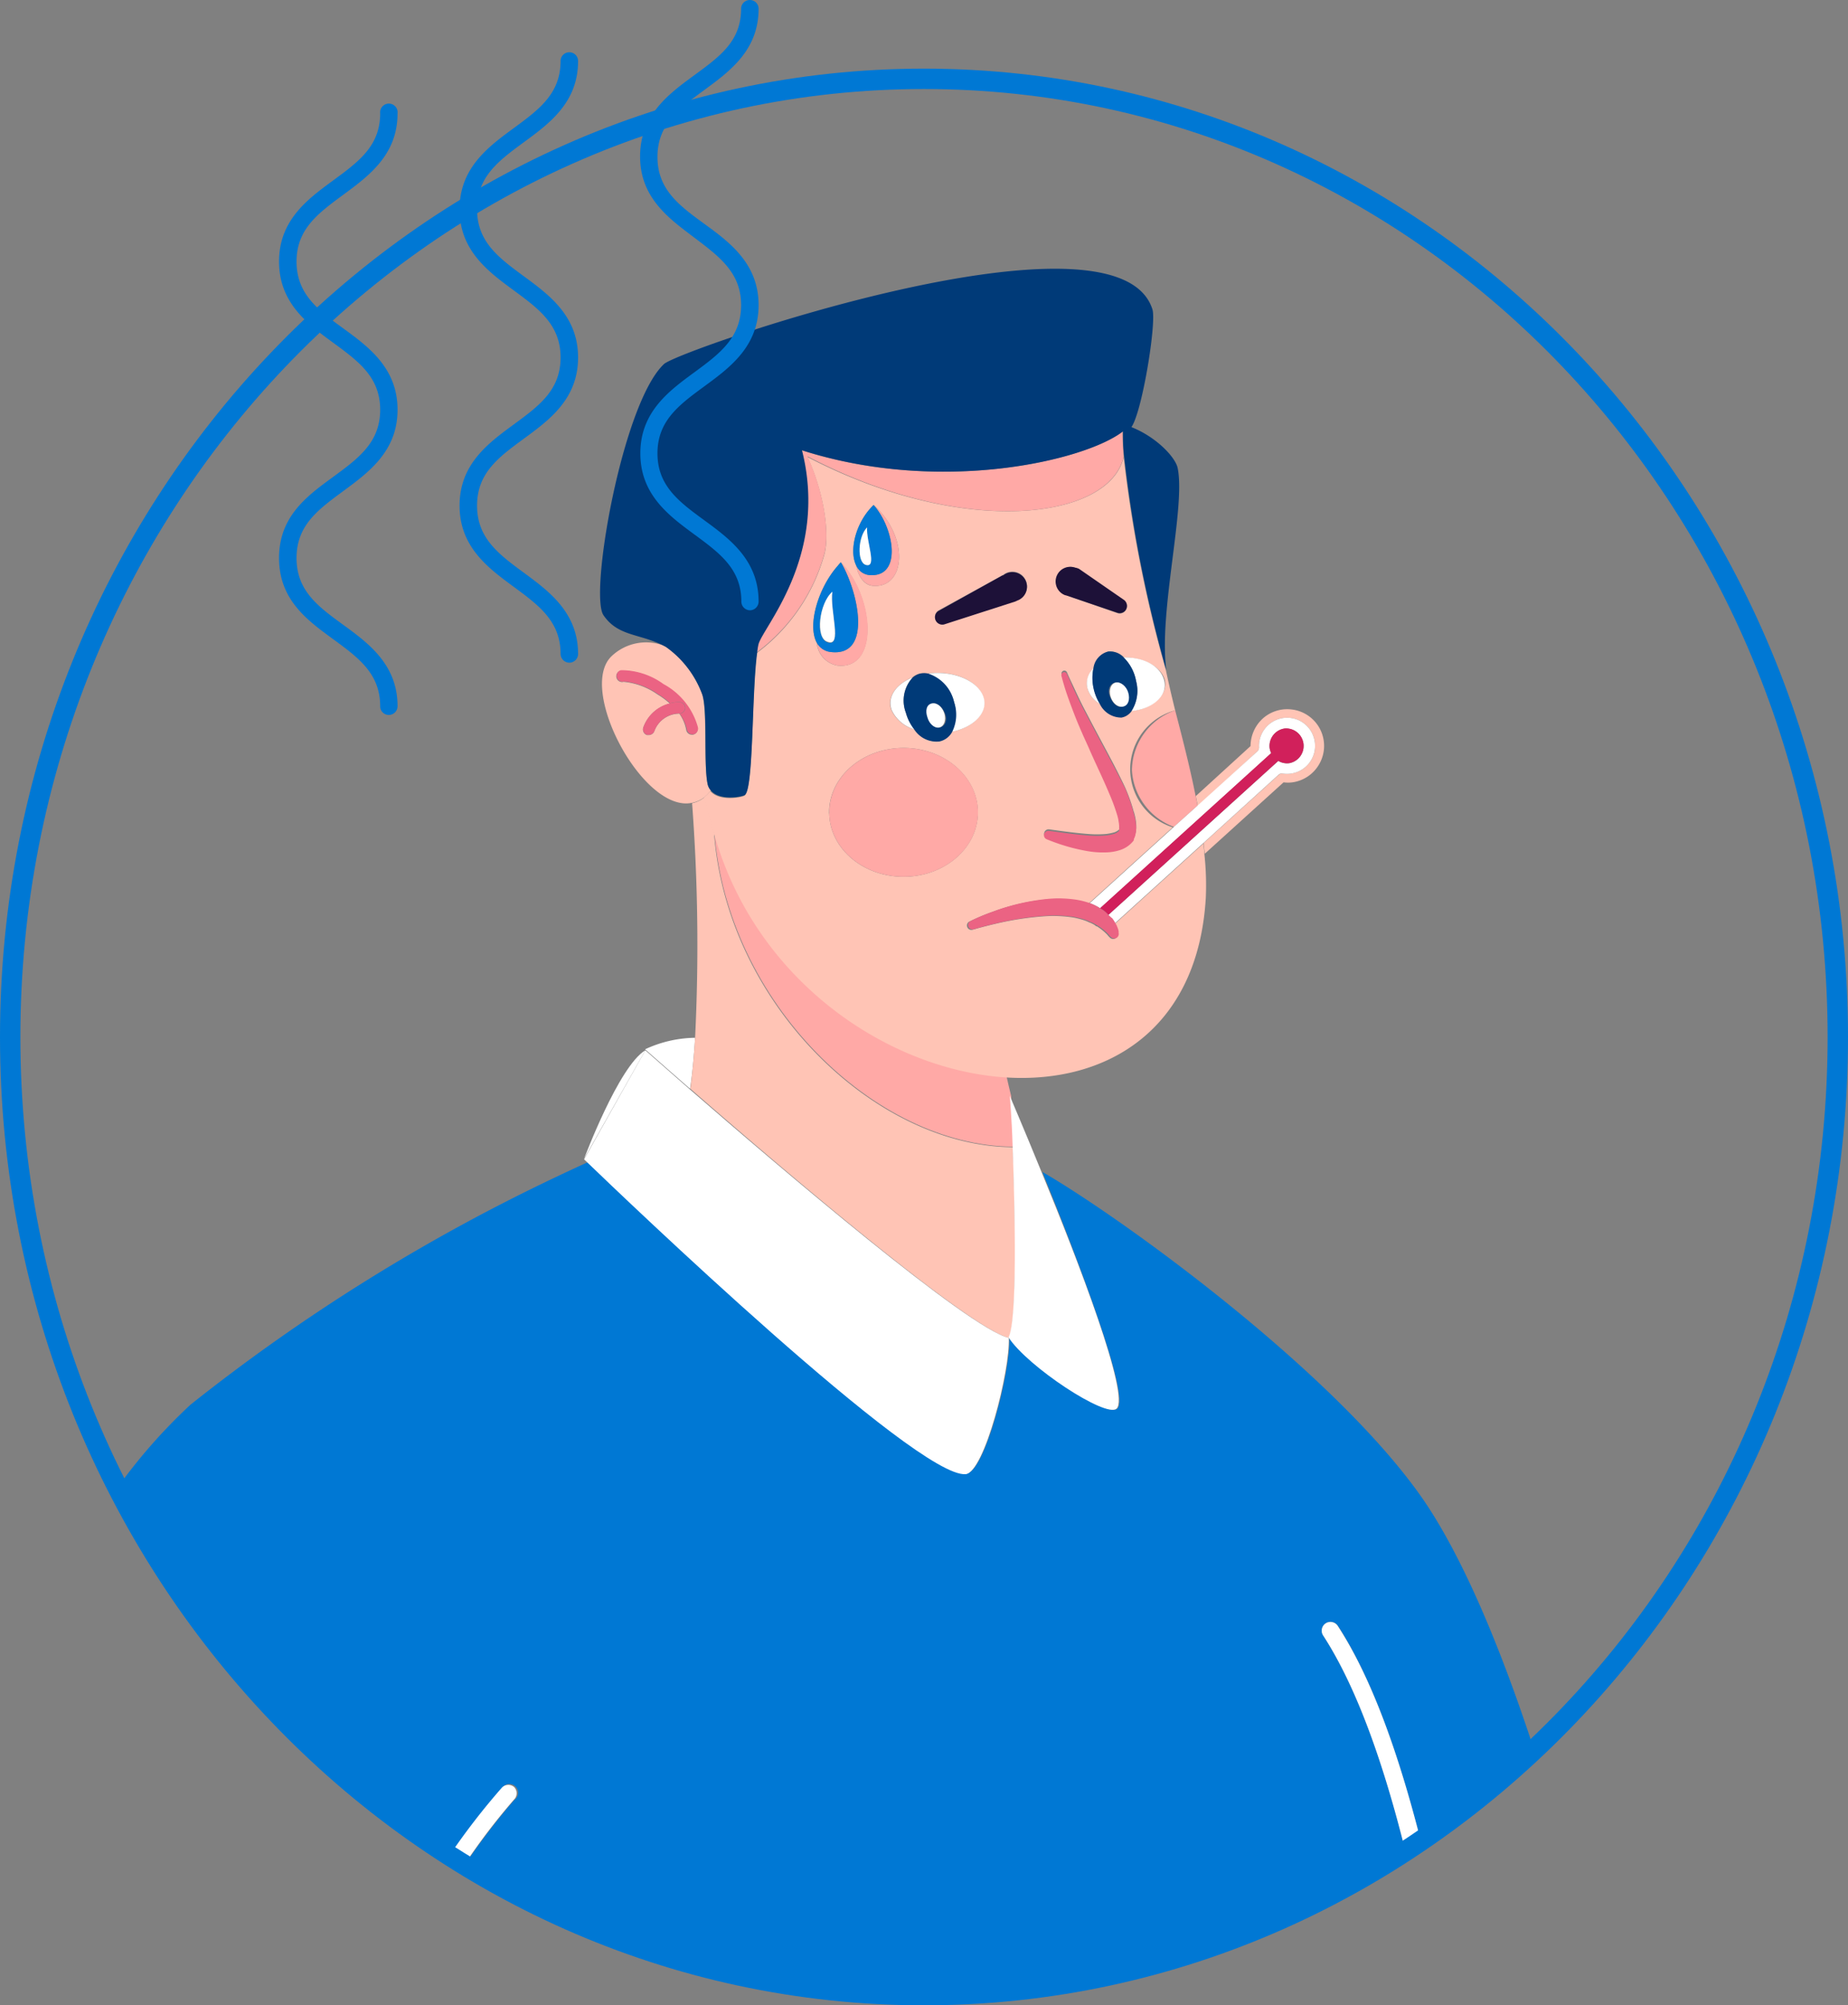 <svg xmlns="http://www.w3.org/2000/svg" width="147.82" height="160.38" viewBox="0 -7.510193427151535e-7 147.82 160.38" style=""><rect x="0" y="-7.510193427151535e-7" width="147.82" height="160.38" fill="#808080" stroke="none"/><g><title>Corona108_352314644</title><g data-name="Layer 2"><path d="M114.14 120.37c-6.79-10.21-24.3-22.91-30.76-26.64 2.88 7.09 7.05 18 6 18.93-.85.77-7.13-3.37-8.64-5.7.12 2.63-1.94 10.76-3.44 10.9-3.9.36-27.49-22.25-30.26-24.92-.82.37-1.63.75-2.41 1.12a150.39 150.39 0 0 0-29.4 18.29A44.34 44.34 0 0 0 9.38 119a75.62 75.62 0 0 0 26.56 29.47 55.09 55.09 0 0 1 4.2-5.44.7.7 0 1 1 1 .93 51.94 51.94 0 0 0-4 5.25 70.3 70.3 0 0 0 75.3-1.1c-1.72-6.92-3.86-13.08-6.58-17.28A.7.7 0 1 1 107 130c2.75 4.24 4.9 10.36 6.64 17.22a75.3 75.3 0 0 0 9.07-7.28c-2.63-8.04-5.52-14.94-8.57-19.57z" fill="#0078d4"></path><path d="M106.06 129.82a.7.7 0 0 0-.21 1c2.72 4.2 4.86 10.36 6.58 17.28l1.23-.82c-1.74-6.86-3.89-13-6.64-17.22a.7.7 0 0 0-.96-.24z" fill="#fff"></path><path d="M41.13 142.93a.71.71 0 0 0-1 .06 55.09 55.09 0 0 0-4.2 5.44l1.19.74a51.94 51.94 0 0 1 4-5.25.71.71 0 0 0 .01-.99z" fill="#fff"></path><path d="M46.72 92.68l4.9-8.68c-2.13 1.27-4.9 8.68-4.9 8.68z" fill="#fff"></path><path d="M55.6 83a9.71 9.71 0 0 0-4 .92s1.41 1.25 3.6 3.16c.19-1.28.31-2.65.4-4.08z" fill="#fff"></path><path d="M80.69 107c.71-1.35.52-10 .33-15.25-11.08-.06-22.93-11.56-23.91-25.2-.27-.89-.52-1.83-.75-2.79a2.31 2.31 0 0 1-1 .48A151.5 151.5 0 0 1 55.6 83c-.09 1.39-.21 2.76-.38 4.08 7.06 6.17 22.27 19.15 25.47 19.92z" fill="#ffc4b5"></path><path d="M58 69.06c-.31-.79-.59-1.65-.86-2.55 1 13.64 12.83 25.14 23.91 25.2-.09-2.38-.17-4.06-.17-4.06-.13-.51-.24-1-.36-1.53C71.78 85.56 62 79.41 58 69.06z" fill="#ffa9a6"></path><path d="M100.58 60.09a.43.43 0 0 0 .13-.34 2.25 2.25 0 0 1 2.42-2.34 2.22 2.22 0 0 1 1.92 1.46 2.24 2.24 0 0 1-1.79 3 2.22 2.22 0 0 1-.63 0 .4.4 0 0 0-.35.1l-6 5.45c0 .29.07.57.09.86l6.3-5.71a2.82 2.82 0 0 0 .71 0 2.93 2.93 0 0 0 2.11-1.4 2.93 2.93 0 0 0-2.3-4.44 2.92 2.92 0 0 0-2.27.82 3 3 0 0 0-.89 2.12l-4.38 4c.06.26.11.53.16.8z" fill="#ffc4b5"></path><path d="M89.88 36.55c-1.11 5-12.78 6.52-25.29 0 1.41 3.1 1.79 6.38 1.32 7.9a14.76 14.76 0 0 1-5.38 7.78c-.41 3.27-.24 11-1 11.41-.26.15-2 .47-2.71-.37a3.37 3.37 0 0 1-.5.5c.23 1 .48 1.9.75 2.79s.55 1.76.86 2.55c4 10.35 13.81 16.5 22.52 17.06 8.16.52 15.37-3.88 16-14.34a23.07 23.07 0 0 0-.11-3.5c0-.29-.06-.57-.09-.86l-7.1 6.44a.75.75 0 0 1 .1.2 1.77 1.77 0 0 1 .14.41v.14a.36.36 0 0 1-.27.43.38.38 0 0 1-.35-.11l-.1-.1a2.1 2.1 0 0 0-.26-.28c-.09-.09-.23-.2-.38-.32l-.26-.18c-.1 0-.19-.12-.3-.17a1.87 1.87 0 0 0-.35-.16 2.72 2.72 0 0 0-.38-.16 6.78 6.78 0 0 0-.89-.23 10.42 10.42 0 0 0-2.12-.11 24.46 24.46 0 0 0-4.09.61c-.56.13-1 .25-1.35.34l-.5.14a.35.35 0 0 1-.43-.25.34.34 0 0 1 .17-.4 16 16 0 0 1 1.83-.77 17.1 17.1 0 0 1 4.28-1 9.46 9.46 0 0 1 2.44.07 6.2 6.2 0 0 1 1 .26l6.73-6.1a4.88 4.88 0 0 1 .19-9.36c-.28-1.13-.53-2.21-.75-3.25a105.39 105.39 0 0 1-3.37-17.01zm-5.34 9.57A1.17 1.17 0 0 1 86 45.4a1 1 0 0 1 .28.14L89.89 48a.59.59 0 0 1 .15.82.58.58 0 0 1-.68.21l-4.1-1.43a1.17 1.17 0 0 1-.72-1.48zm-14.66-5.73c2.85 2.55 2.56 6.57.05 6.47-.78 0-1.26-.71-1.44-1.63-.59-1.23-.03-3.49 1.39-4.84zM67 45.26a3.47 3.47 0 0 1 .25-.29c2.71 2.82 3.06 8.62-.27 8.26a2 2 0 0 1-1.64-1.8C64.55 50 65.46 47 67 45.26zm-.68 19.81c-.06-2.85 2.56-5.19 5.84-5.25s6 2.22 6.06 5.06-2.56 5.19-5.84 5.24-5.99-2.21-6.05-5.05zm9.8-6.54a1.52 1.52 0 0 1-1 .74 2.11 2.11 0 0 1-2-.94 2.89 2.89 0 0 1-1.8-1.51c-.41-1 .31-2.1 1.66-2.64a1.42 1.42 0 0 1 .62-.32 1.73 1.73 0 0 1 .6 0c2-.26 3.9.52 4.4 1.77s-.6 2.51-2.47 2.9zM81.35 48a.78.78 0 0 1-.21.09l-5.62 1.81a.59.59 0 0 1-.46-1.07L80.22 46a1.17 1.17 0 1 1 1.13 2zm9.34 16.91a4.41 4.41 0 0 1 .2 1.08 2.16 2.16 0 0 1-.06.65 1.3 1.3 0 0 1-.13.36.41.41 0 0 1 0 .09l-.07.09a2.25 2.25 0 0 1-1.07.7 3.81 3.81 0 0 1-1 .17 7.34 7.34 0 0 1-1.68-.12 15 15 0 0 1-2.31-.61c-.54-.19-.84-.32-.84-.32a.34.34 0 0 1-.18-.46.36.36 0 0 1 .37-.21l.87.12c.55.07 1.34.18 2.25.25a8.52 8.52 0 0 0 1.43 0 4.06 4.06 0 0 0 .66-.13 1 1 0 0 0 .4-.24v-.14a.88.88 0 0 0 0-.26 3.87 3.87 0 0 0-.13-.77 14.83 14.83 0 0 0-.62-1.71c-.48-1.16-1-2.31-1.53-3.41-.25-.55-.49-1.08-.71-1.59s-.43-1-.6-1.45c-.35-.91-.62-1.68-.79-2.22s-.24-.86-.24-.86a.24.24 0 0 1 .17-.28.23.23 0 0 1 .27.14s.12.3.36.8.56 1.23 1 2.08l.72 1.37.81 1.52c.57 1.06 1.18 2.2 1.74 3.39a13.43 13.43 0 0 1 .71 1.99zm0-8.09h-.14a1.24 1.24 0 0 1-.81.54A1.9 1.9 0 0 1 88 56.31a2.13 2.13 0 0 1-1-1.21 1.61 1.61 0 0 1 .49-1.63 1.58 1.58 0 0 1 1.18-1.36 1.51 1.51 0 0 1 1.24.47c1.54 0 2.94.71 3.25 1.77s-.8 2.28-2.5 2.49z" fill="#ffc4b5"></path><path d="M65.91 44.4c.47-1.52.09-4.8-1.32-7.9 12.51 6.57 24.18 5.07 25.29 0-.06-.74-.09-1.43-.09-2-3 2.34-14.57 5.07-25.68 1.51 2.16 8.6-3.25 14.27-3.49 15.57a4.77 4.77 0 0 0-.09.6 14.76 14.76 0 0 0 5.38-7.78z" fill="#ffa9a6"></path><ellipse cx="72.28" cy="64.97" rx="5.95" ry="5.15" fill="#ffa9a6"></ellipse><path d="M90.54 61.59a5.15 5.15 0 0 0 3.36 4.54l1.89-1.7c-.05-.27-.1-.54-.16-.8-.46-2.31-1.06-4.63-1.63-6.82a5.15 5.15 0 0 0-3.46 4.78z" fill="#ffa9a6"></path><path d="M102.63 61.87a2.22 2.22 0 0 0 .63 0 2.24 2.24 0 0 0 1.79-3 2.22 2.22 0 0 0-1.92-1.46 2.25 2.25 0 0 0-2.42 2.34.43.43 0 0 1-.13.34l-4.79 4.34-1.89 1.7-6.73 6.1a4.28 4.28 0 0 1 .83.41l13.68-12.4a1.61 1.61 0 0 1-.12-.39 1.41 1.41 0 0 1 1.2-1.58 1.4 1.4 0 0 1 .38 2.77 1.36 1.36 0 0 1-.89-.18L88.66 73.17c.08.09.16.17.23.26a3 3 0 0 1 .27.43l7.1-6.44 6-5.45a.4.4 0 0 1 .37-.1z" fill="#fff"></path><path d="M88.66 73.17l13.59-12.32a1.36 1.36 0 0 0 .89.18 1.4 1.4 0 0 0-.38-2.77 1.41 1.41 0 0 0-1.2 1.58 1.61 1.61 0 0 0 .12.39L88 72.63l.22.14a2.78 2.78 0 0 1 .44.4z" fill="#d1205b"></path><path d="M80.22 46l-5.16 2.87a.59.59 0 0 0 .46 1.07l5.62-1.81a.78.78 0 0 0 .21-.09 1.17 1.17 0 1 0-1.13-2z" fill="#1d1138"></path><path d="M85.26 47.61l4.1 1.39a.58.58 0 0 0 .68-.21.59.59 0 0 0-.15-.82l-3.57-2.47a1 1 0 0 0-.32-.1 1.17 1.17 0 1 0-.78 2.21z" fill="#1d1138"></path><path d="M87.45 53.47A1.61 1.61 0 0 0 87 55.1a2.13 2.13 0 0 0 1 1.21 4 4 0 0 1-.52-1.3 3.81 3.81 0 0 1-.03-1.54z" fill="#fff"></path><path d="M89.87 52.58a3.52 3.52 0 0 1 1 1.9 3 3 0 0 1-.36 2.37h.14c1.7-.21 2.81-1.32 2.46-2.49s-1.7-1.81-3.24-1.78z" fill="#fff"></path><path d="M90.88 54.48a3.52 3.52 0 0 0-1-1.9 1.51 1.51 0 0 0-1.24-.47 1.58 1.58 0 0 0-1.18 1.36 3.81 3.81 0 0 0 0 1.54 4 4 0 0 0 .52 1.3 1.9 1.9 0 0 0 1.73 1.08 1.24 1.24 0 0 0 .81-.54 3 3 0 0 0 .36-2.37zm-.68.92c.15.53 0 1-.42 1.11s-.8-.29-1-.82 0-1 .42-1.1.85.29 1 .81z" fill="#003a78"></path><path d="M89.25 54.59c-.38.08-.57.57-.42 1.1s.57.9 1 .82.57-.58.42-1.11-.63-.89-1-.81z" fill="#fff"></path><path d="M74.23 53.87a3.44 3.44 0 0 1 1.9 4.66c1.88-.39 3-1.65 2.5-2.89s-2.44-2.03-4.4-1.77z" fill="#fff"></path><path d="M73 54.18c-1.35.54-2.07 1.6-1.66 2.64a2.89 2.89 0 0 0 1.8 1.51 3.72 3.72 0 0 1-.68-1.33 2.71 2.71 0 0 1 .54-2.82z" fill="#fff"></path><path d="M76.32 56.16a3.08 3.08 0 0 0-2.09-2.29 1.73 1.73 0 0 0-.6 0 1.42 1.42 0 0 0-.62.32 2.71 2.71 0 0 0-.55 2.81 3.72 3.72 0 0 0 .69 1.36 2.11 2.11 0 0 0 2 .94 1.52 1.52 0 0 0 1-.74 3.08 3.08 0 0 0 .17-2.4zm-1.73.1c.38-.08.8.29 1 .82s0 1-.41 1.1-.81-.29-.95-.82-.02-1.02.36-1.1z" fill="#003a78"></path><path d="M74.18 57.36c.14.53.57.9.95.82s.56-.58.41-1.1-.57-.9-1-.82-.54.58-.36 1.1z" fill="#fff"></path><path d="M88.23 59.67l-.81-1.52-.72-1.37c-.44-.85-.78-1.57-1-2.08s-.36-.8-.36-.8a.23.23 0 0 0-.27-.14.24.24 0 0 0-.17.28s.08.32.24.86.44 1.31.79 2.22c.17.45.38.94.6 1.45s.46 1 .71 1.59c.49 1.1 1.05 2.25 1.53 3.41a14.83 14.83 0 0 1 .62 1.71 3.87 3.87 0 0 1 .13.77.88.88 0 0 1 0 .26v.14a1 1 0 0 1-.4.24 4.06 4.06 0 0 1-.66.13 8.52 8.52 0 0 1-1.43 0c-.91-.07-1.7-.18-2.25-.25l-.87-.12a.36.36 0 0 0-.37.21.34.34 0 0 0 .18.46s.3.13.84.32a15 15 0 0 0 2.31.61 7.34 7.34 0 0 0 1.68.12 3.81 3.81 0 0 0 1-.17 2.25 2.25 0 0 0 1.07-.7l.07-.09a.41.41 0 0 0 0-.09 1.3 1.3 0 0 0 .13-.36 2.16 2.16 0 0 0 .06-.65 4.41 4.41 0 0 0-.2-1.08 13.43 13.43 0 0 0-.68-1.97c-.59-1.19-1.2-2.33-1.77-3.39z" fill="#eb6383"></path><path d="M88.66 73.17a2.78 2.78 0 0 0-.44-.39l-.22-.14a4.28 4.28 0 0 0-.83-.41 6.2 6.2 0 0 0-1-.26 9.46 9.46 0 0 0-2.44-.07 17.1 17.1 0 0 0-4.28 1 16 16 0 0 0-1.83.77.34.34 0 0 0-.17.4.35.35 0 0 0 .43.25l.5-.14c.33-.09.79-.21 1.35-.34a24.46 24.46 0 0 1 4.09-.61 10.42 10.42 0 0 1 2.12.11 6.78 6.78 0 0 1 .89.23 2.72 2.72 0 0 1 .38.16 1.87 1.87 0 0 1 .35.16c.11.05.2.12.3.17l.26.18c.15.12.29.23.38.32a2.1 2.1 0 0 1 .26.28l.1.1a.38.38 0 0 0 .35.11.36.36 0 0 0 .27-.43v-.14a1.77 1.77 0 0 0-.14-.41.75.75 0 0 0-.1-.2 3 3 0 0 0-.27-.43c-.15-.1-.23-.18-.31-.27z" fill="#eb6383"></path><path d="M56.86 63.22a1.13 1.13 0 0 1-.27-.57c-.32-1.67 0-6-.44-7.17a8.07 8.07 0 0 0-2.88-3.75L53 51.6a4 4 0 0 0-4.1.9c-2.73 2.67 2.6 12.6 6.49 11.7a2.31 2.31 0 0 0 1-.48 3.37 3.37 0 0 0 .47-.5zm-2.52-6.14a2.13 2.13 0 0 0-2 1.39.48.48 0 0 1-.45.32h-.14a.47.47 0 0 1-.3-.59 3 3 0 0 1 2.13-1.93 6.45 6.45 0 0 0-1-.74 5.67 5.67 0 0 0-2.7-1 .46.46 0 0 1-.57-.33.47.47 0 0 1 .33-.57 5.75 5.75 0 0 1 3.4 1.11 5.61 5.61 0 0 1 2.76 3.47.47.47 0 0 1-.37.55h-.09a.46.46 0 0 1-.45-.38 3.27 3.27 0 0 0-.55-1.3z" fill="#ffc4b5"></path><path d="M55.37 58.73h.09a.47.47 0 0 0 .37-.55 5.61 5.61 0 0 0-2.76-3.47 5.75 5.75 0 0 0-3.4-1.11.47.47 0 0 0-.33.57.46.46 0 0 0 .57.33 5.67 5.67 0 0 1 2.7 1 6.45 6.45 0 0 1 1 .74 2.54 2.54 0 0 1 .76-.09.46.46 0 0 1 .45.48.47.47 0 0 1-.46.44 3.27 3.27 0 0 1 .58 1.27.46.46 0 0 0 .43.39z" fill="#eb6383"></path><path d="M54.8 56.64a.46.46 0 0 0-.45-.48 2.54 2.54 0 0 0-.76.09 3 3 0 0 0-2.13 1.93.47.47 0 0 0 .3.59h.14a.48.48 0 0 0 .45-.32 2.13 2.13 0 0 1 2-1.39.47.47 0 0 0 .45-.42z" fill="#eb6383"></path><path d="M56.15 55.48c.48 1.19.12 5.5.44 7.17a1.13 1.13 0 0 0 .27.57c.7.84 2.45.52 2.71.37.72-.43.55-8.14 1-11.41a4.77 4.77 0 0 1 .09-.6c.24-1.3 5.65-7 3.49-15.57 11.11 3.56 22.68.83 25.68-1.51 0 .62 0 1.31.09 2a105.39 105.39 0 0 0 3.37 17.1c-.62-4.71 1.56-13 .91-16.17-.18-.86-1.7-2.48-3.7-3.27.85-1.2 2-8.21 1.69-9.39-2.77-8.98-37.89 3.23-39.07 4.34-3.33 3.09-6 18.4-4.85 20.09s2.83 1.46 4.73 2.4l.25.13a8.07 8.07 0 0 1 2.9 3.75z" fill="#003a78"></path><path d="M80.69 107c-3.2-.73-18.41-13.71-25.47-19.84C53 85.21 51.62 84 51.62 84l-4.9 8.72.27.26c2.77 2.67 26.36 25.28 30.26 24.92 1.5-.18 3.56-8.31 3.44-10.9z" fill="#fff"></path><path d="M81 91.71c.19 5.26.38 13.9-.33 15.25 1.51 2.33 7.79 6.47 8.64 5.7 1.1-1-3.07-11.84-6-18.93-1.41-3.47-2.51-6-2.53-6.08s.15 1.68.22 4.06z" fill="#fff"></path><path d="M69.65 46a1.28 1.28 0 0 1-1.16-.77c.18.92.66 1.6 1.44 1.63 2.51.1 2.8-3.92-.05-6.47 1.65 1.85 2.28 5.71-.23 5.61z" fill="#ffa9a6"></path><path d="M69.65 46c2.51.1 1.88-3.76.23-5.61-1.42 1.35-2 3.65-1.39 4.84a1.28 1.28 0 0 0 1.16.77zm-.39-.82c-.73-.21-.64-2.27.1-3-.09 1.1.84 3.26-.1 3z" fill="#0078d4"></path><path d="M69.36 42.18c-.74.73-.83 2.79-.1 3 .94.26.01-1.9.1-3z" fill="#fff"></path><path d="M66.49 52.15a1.44 1.44 0 0 1-1.14-.72 2 2 0 0 0 1.65 1.8c3.33.36 3-5.44.27-8.26 1.36 2.3 2.55 7.54-.78 7.18z" fill="#ffa9a6"></path><path d="M67 45.26a3.47 3.47 0 0 1 .25-.29 3.47 3.47 0 0 0-.25.29z" fill="#ffa9a6"></path><path d="M66.49 52.15c3.33.36 2.14-4.88.77-7.18a3.47 3.47 0 0 0-.25.29C65.46 47 64.55 50 65.35 51.43a1.44 1.44 0 0 0 1.14.72zm-.31-.78c-1-.35-.66-3.12.4-4-.22 1.44.84 4.45-.4 4z" fill="#0078d4"></path><path d="M66.58 47.32c-1.06.93-1.38 3.7-.4 4 1.24.5.18-2.51.4-4z" fill="#fff"></path><path d="M45.54 53a.71.71 0 0 1-.7-.7c0-2.61-1.74-3.89-3.75-5.37s-4.33-3.17-4.33-6.49 2.3-5 4.33-6.49 3.75-2.75 3.75-5.36-1.74-3.89-3.75-5.37-4.33-3.17-4.33-6.48 2.3-5 4.33-6.49 3.75-2.76 3.75-5.37a.7.7 0 1 1 1.4 0c0 3.32-2.3 5-4.33 6.49s-3.75 2.76-3.75 5.37 1.74 3.88 3.75 5.36 4.33 3.17 4.33 6.49-2.3 5-4.33 6.49-3.75 2.75-3.75 5.36 1.74 3.89 3.75 5.37 4.33 3.19 4.33 6.49a.7.7 0 0 1-.7.7z" fill="#0078d4"></path><path d="M31.1 57.18a.69.69 0 0 1-.69-.7c0-2.61-1.74-3.88-3.76-5.36s-4.33-3.12-4.33-6.49 2.3-5 4.33-6.49 3.76-2.76 3.76-5.37-1.74-3.88-3.76-5.36-4.33-3.17-4.33-6.49 2.3-5 4.33-6.49 3.76-2.75 3.76-5.36a.7.7 0 1 1 1.39 0c0 3.31-2.3 5-4.32 6.49s-3.76 2.75-3.76 5.36 1.74 3.89 3.76 5.36 4.32 3.18 4.32 6.49-2.3 5-4.32 6.49-3.76 2.74-3.76 5.37 1.74 3.89 3.76 5.36 4.32 3.18 4.32 6.49a.7.7 0 0 1-.7.7z" fill="#0078d4"></path><path d="M60 48.81a.7.7 0 0 1-.7-.7c0-2.61-1.74-3.88-3.75-5.36s-4.33-3.17-4.33-6.49 2.3-5 4.33-6.49 3.73-2.77 3.73-5.37-1.74-3.88-3.75-5.4-4.33-3.17-4.33-6.49 2.3-5 4.33-6.49S59.28 3.31 59.28.7a.7.7 0 1 1 1.4 0c0 3.31-2.3 5-4.33 6.49s-3.76 2.75-3.76 5.36 1.74 3.89 3.76 5.36 4.33 3.18 4.33 6.49-2.3 5-4.33 6.49-3.76 2.76-3.76 5.37 1.75 3.89 3.76 5.36 4.33 3.18 4.33 6.49a.7.7 0 0 1-.68.7z" fill="#0078d4"></path><path d="M73.91 160.38C33.16 160.38 0 125.64 0 82.94S33.16 5.49 73.91 5.49s73.91 34.74 73.91 77.45-33.15 77.44-73.91 77.44zm0-153.26c-39.86 0-72.28 34-72.28 75.82s32.42 75.81 72.28 75.81 72.28-34 72.28-75.81S113.77 7.12 73.91 7.12z" fill="#0078d4"></path></g></g></svg>